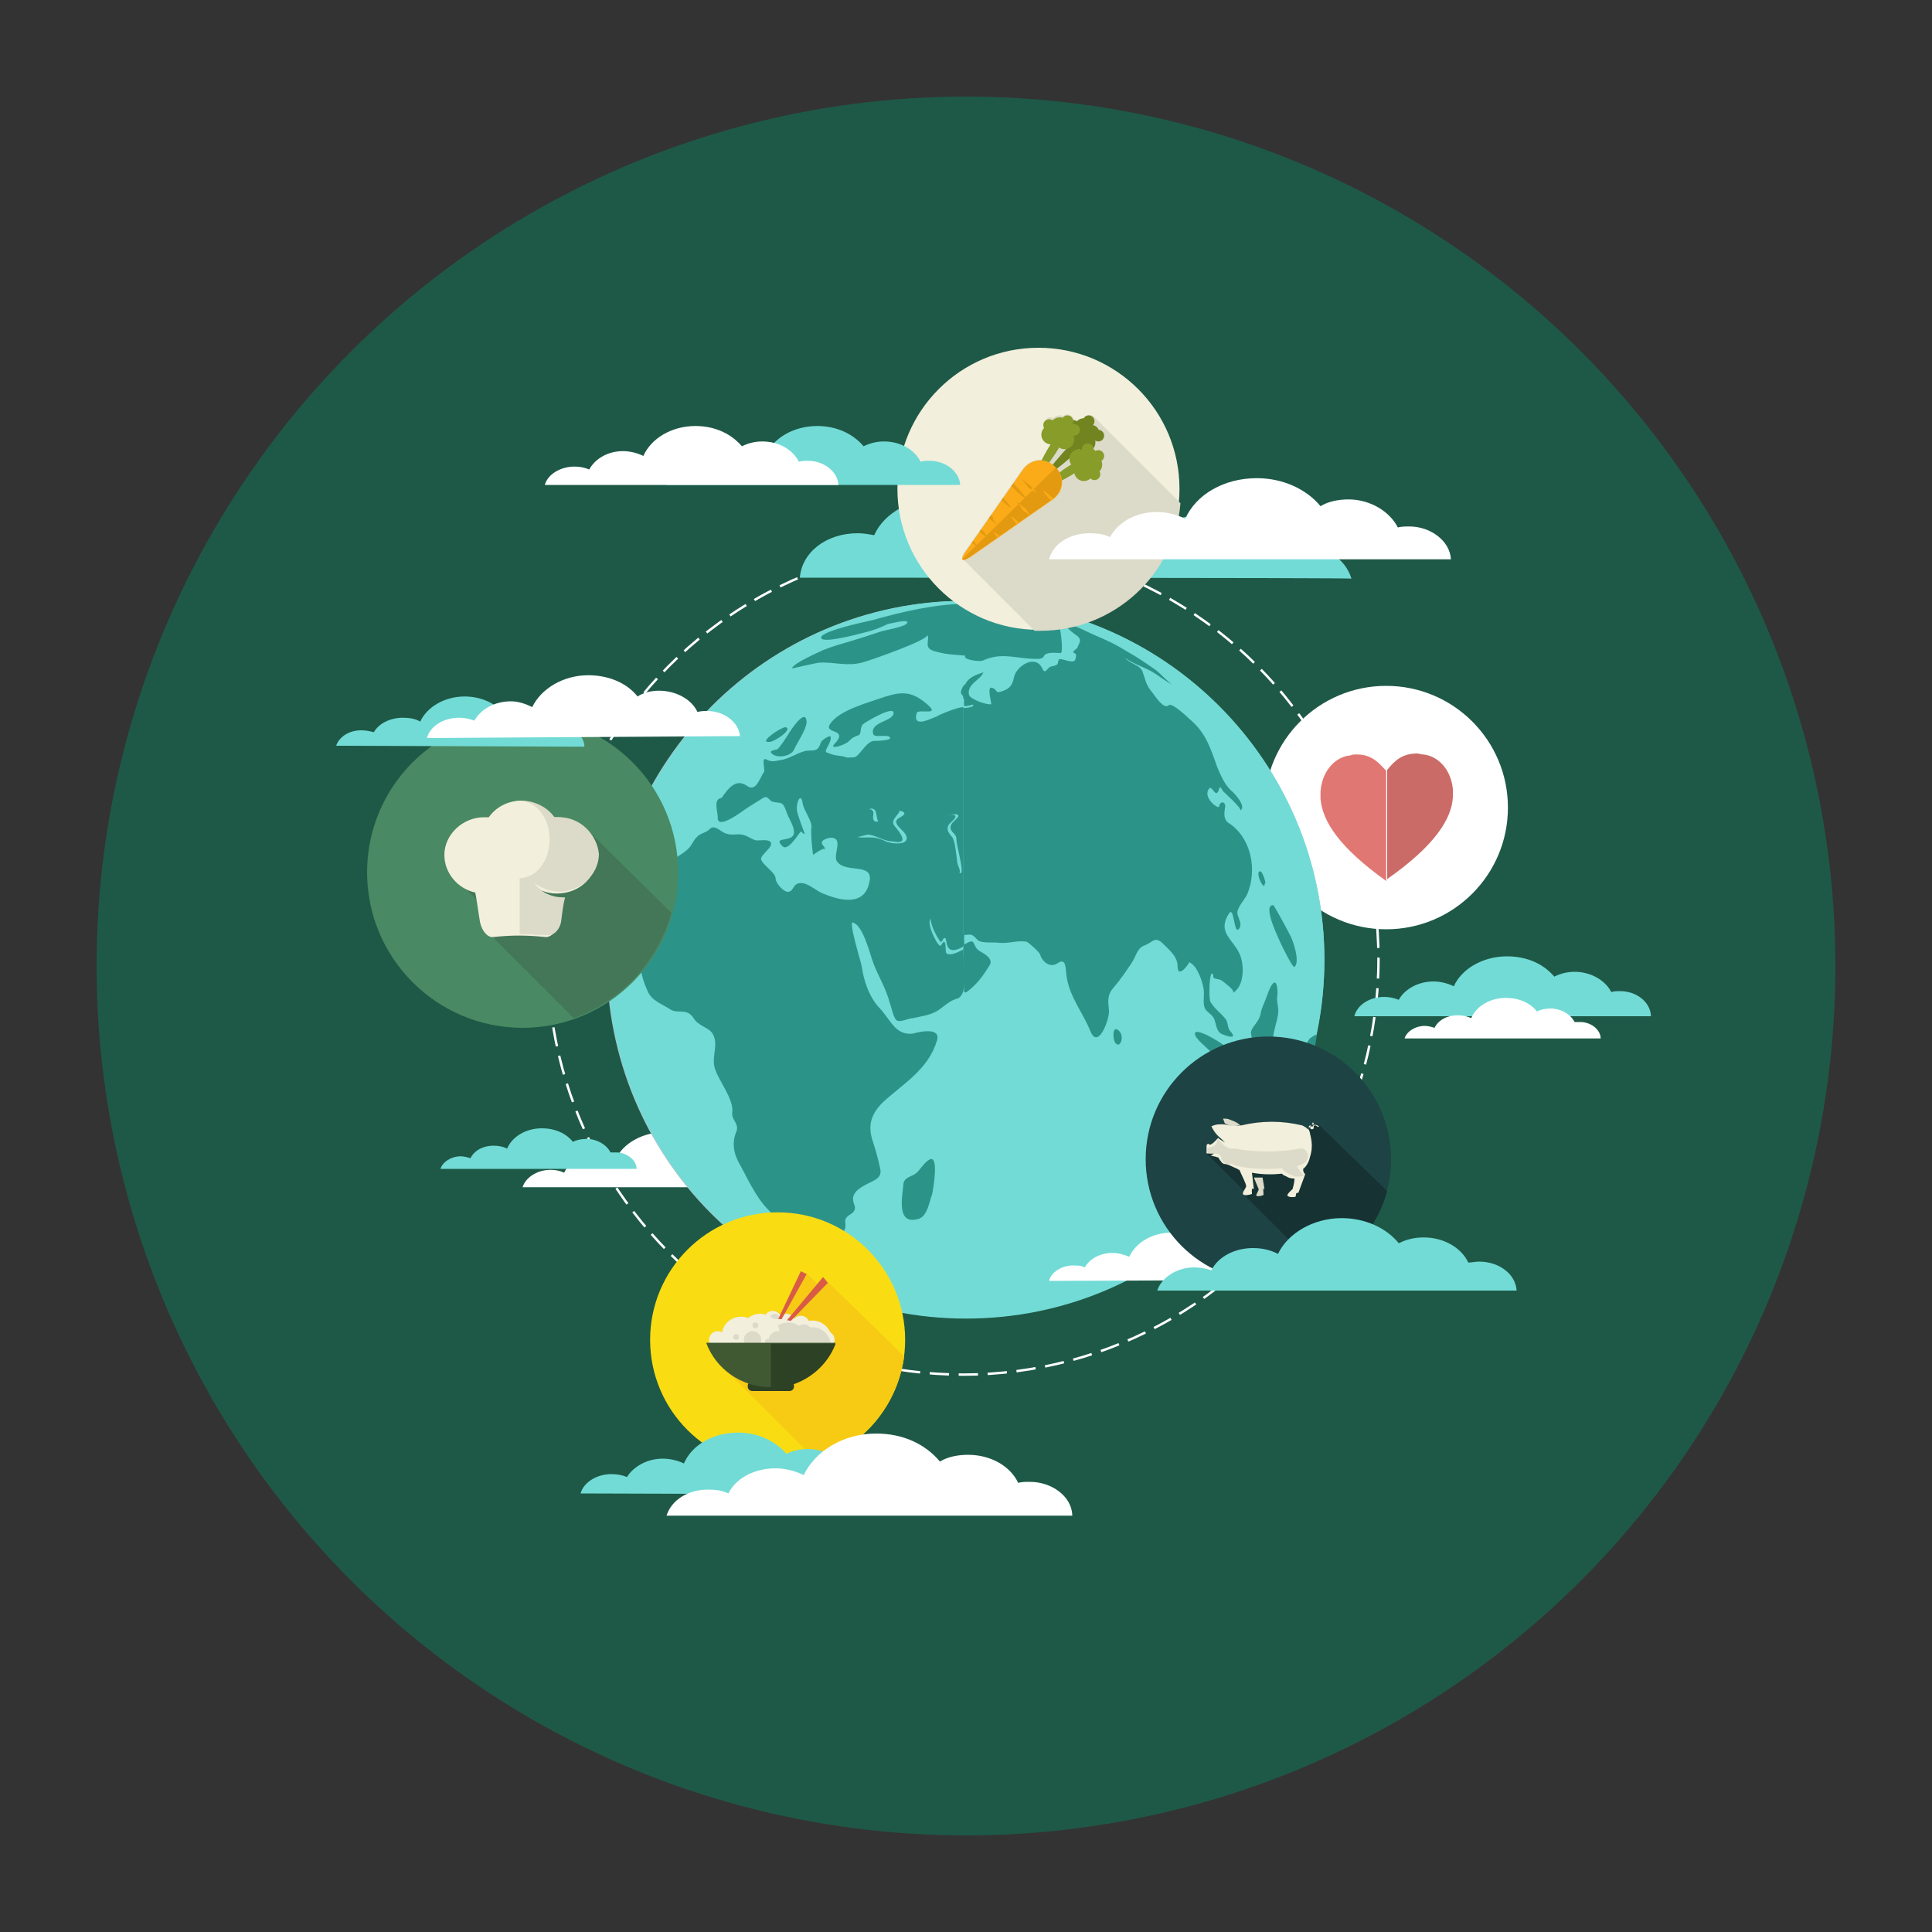 <?xml version="1.0" encoding="utf-8"?>
<!-- Generator: Adobe Illustrator 18.0.0, SVG Export Plug-In . SVG Version: 6.00 Build 0)  -->
<!DOCTYPE svg PUBLIC "-//W3C//DTD SVG 1.1//EN" "http://www.w3.org/Graphics/SVG/1.1/DTD/svg11.dtd">
<svg version="1.1" id="Lag_1" xmlns="http://www.w3.org/2000/svg" xmlns:xlink="http://www.w3.org/1999/xlink" x="0px" y="0px"
	 viewBox="0 0 200 200" enable-background="new 0 0 200 200" xml:space="preserve">
<rect x="0" y="0" width="200" height="200" fill="#333333" stroke="none"/>
<circle fill="#1E5947" cx="100" cy="100" r="90"/>
<path fill="#FFFFFF" d="M82.8,122.9c-0.1-1.3-1.4-2.3-3-2.3c-0.3,0-0.5,0.1-0.9,0.1c-0.5-1.2-1.9-2-3.6-2c-0.7,0-1.4,0.2-2,0.5
	c-1-1.2-2.6-2-4.5-2c-2.3,0-4.4,1.2-5.1,2.9c-0.5-0.3-1.2-0.5-2-0.5c-1.5,0-2.8,0.7-3.3,1.8c-0.4-0.2-0.9-0.3-1.4-0.3
	c-1.4,0-2.6,0.8-2.9,1.8L82.8,122.9L82.8,122.9z"/>
<circle fill="none" stroke="#FFFFFF" stroke-width="0.25" stroke-miterlimit="10" stroke-dasharray="2,1" cx="99.7" cy="99.3" r="43"/>
<g>
	<circle fill="#FFFFFF" cx="143.5" cy="83.6" r="12.6"/>
	<g>
		<path fill="#E17773" d="M143.5,79.8c-0.9-1-1.6-1.7-3.1-1.7c-0.2,0-0.4,0-0.6,0.1c-1.4,0.1-2.9,1.4-3.1,3.7v0.8
			c0.2,2.3,1.9,5,6.8,8.5l0,0V79.8L143.5,79.8z"/>
		<path fill="#CB6B68" d="M147.3,78.1c-0.2,0-0.4-0.1-0.6-0.1c-1.5,0-2.3,0.7-3.1,1.7l0,0v11.3c5-3.5,6.7-6.3,6.8-8.5v-0.8
			C150.2,79.5,148.7,78.2,147.3,78.1z"/>
	</g>
</g>
<path fill="#99CBD1" d="M99.9,62.2c-20.5,0-37.1,16.7-37.1,37.1c0,20.5,16.2,37.1,37.2,37.1v0c20,0,37.1-16.6,37.1-37.1
	C137.1,78.9,120.4,62.2,99.9,62.2z"/>
<g>
	<path fill="#72DBD6" d="M62.9,99.4c0,20.5,16.6,37.1,37.1,37.1V62.2C79.5,62.2,62.9,78.9,62.9,99.4z"/>
	<path fill="#72DBD6" d="M100,62.2v74.3c20.5,0,37.1-16.6,37.1-37.1C137.1,78.9,120.5,62.2,100,62.2z"/>
</g>
<g>
	<path fill="#2C9389" d="M92.6,85.5c-0.6-0.7,0.9-1.4,0.4-1.7c-0.7-0.5-2,0-1.9,0.8c0.1,0.6-0.9,0.7-0.7-0.2
		c0.2-1.1-1.3-0.5-1.6-0.2c-0.4,0.4-1.1,1.4-0.9,2c0.3,0.9,1.5,0.2,2,0.2c0.9,0.1,1.6,0.7,2.5,0.7C94.2,87.5,93.2,86.2,92.6,85.5
		C92.4,85.3,92.8,85.8,92.6,85.5z"/>
	<path fill="#2C9389" d="M99,96.5c-0.7-0.4-1.4-1.9-2.3-1.9c-1,0,0.3,2.6,0.7,2.9c0.1,0.1,0.2-0.4,0.4-0.4c0.3-0.1-0.1,1.8,1.5,1.1
		c0.7-0.3,0.5-0.4,0.5-1.1C99.9,96.4,99.6,96.9,99,96.5C98.8,96.4,99.2,96.6,99,96.5z"/>
	<path fill="#2C9389" d="M100.8,72.9c0.5-0.2-0.9-0.7-1-0.8c0,0.3,0,0.7,0,1C100.2,73.1,100.5,73,100.8,72.9
		C101.1,72.8,100.6,73,100.8,72.9z"/>
	<path fill="#2C9389" d="M99.1,89.3c-0.1-0.7-0.2-2.1-0.5-2.6c-0.3-0.4-0.7-0.7-0.4-1.3c0.1-0.2,0.8-0.7,0.7-0.9
		c-0.1-0.4-1.7,0-1.9,0.2c-0.9,0.5-0.1,2.6,0.4,3.1c0.5,0.6-0.7,1.7,0.1,2.3c0.4,0.2,1.1,0.4,1.6,0.4C99.7,90.4,99.1,89.6,99.1,89.3
		z"/>
	<path fill="#2C9389" d="M79.7,76.8c0.4,0,2.3-1.2,1.7-1.5c-0.2-0.2-2.1,1-2.1,1.4C79.3,76.8,79.4,76.8,79.7,76.8z"/>
	<path fill="#2C9389" d="M80.4,77.6c-0.1,0-0.7,0.1-0.6,0.3c0.5,0.7,2.1,0.4,2.4-0.3c0.3-0.7,1.3-2.1,1.3-2.9
		c-0.1-1.4-1.5,0.7-1.7,1C81.6,76,80.7,77.5,80.4,77.6z"/>
	<path fill="#2C9389" d="M96.3,120c-0.5,0.2-1,1-1.4,1.4c-0.6,0.5-1.4,0.4-1.4,1.4c-0.1,1.1-0.7,4,1.5,3.4c1-0.2,1.2-1.8,1.5-2.6
		C96.6,123.1,97.2,119.7,96.3,120C96.2,120,96.4,119.9,96.3,120z"/>
	<path fill="#2C9389" d="M129.5,107c0.1,0.2,0.1,1.8,0.5,1.7c0.7-0.1,1.8-0.3,1.8-1.2c0-0.7,0.4-1.7,0.5-2.5c0.1-0.6-0.1-1-0.1-1.7
		c0.1-0.2,0.1-2.2-0.5-1.4c-0.3,0.4-0.5,1.1-0.7,1.6c-0.2,0.5-0.4,0.9-0.5,1.4C130.4,105.8,129.4,106.4,129.5,107z"/>
	<path fill="#2C9389" d="M132.6,97.7c0.1,0.2,1.2,2.5,1.4,2.4c0.6-0.5-0.1-2.6-0.4-3.2c-0.2-0.4-1.7-3.2-1.8-3.2
		C130.6,93.7,132.5,97.4,132.6,97.7z"/>
	<path fill="#2C9389" d="M131,91.4c0-0.1-0.3-1.3-0.6-1.2c-0.4,0.1,0.2,1.6,0.5,1.5C130.9,91.5,130.9,91.5,131,91.4
		C130.9,91.1,131,91.7,131,91.4z"/>
	<path fill="#2C9389" d="M115.7,106.6c-0.6-0.4-0.5,1.2-0.2,1.4C116,108.6,116.5,107.1,115.7,106.6
		C115.4,106.5,116,106.8,115.7,106.6z"/>
	<path fill="#2C9389" d="M100.2,62.5c-3.3,0-6.7,0.8-9.9,1.7C89.9,64.3,85,65.3,85,66c0,0.7,4-0.4,4.4-0.5c0.9-0.2,1.7-0.5,2.5-0.9
		c0.1,0,2.3-0.6,2-0.1c-0.2,0.4-2.2,0.7-2.8,0.9c-0.9,0.3-1.8,0.6-2.8,0.9c-1,0.3-2.1,0.6-3.1,1c-0.4,0.2-3.2,1.4-3.2,1.9
		c0,0,2.6-0.6,2.8-0.6c1.5-0.1,2.8,0.4,4.4,0c0.8-0.2,7.1-2.4,6.8-2.9c0.2,0.4-0.1,0.9,0.1,1.3c0.2,0.4,1,0.5,1.4,0.6
		c0.9,0.2,1.8,0.2,2.8,0.3C100.2,67.5,100.3,62.5,100.2,62.5z"/>
	<path fill="#2C9389" d="M101.7,68.4c2.1-1,3.7-0.1,5.9-0.2c0.6-0.1,0.3-0.3,0.7-0.5c0.4-0.2,1.1-0.1,1.5-0.1c0.3,0,0-2.4-0.1-2.6
		c-0.4-0.5-1.7-0.7-2.3-1c-0.6-0.3-1.2-0.7-1.8-0.9c-1.8-0.4-3.9-0.5-5.7-0.5c0,1.2,0,2.3,0,3.6c0,0.6,0,1.2,0,1.8
		C99.9,68.3,101.3,68.5,101.7,68.4C101.9,68.3,101.5,68.5,101.7,68.4z"/>
	<path fill="#2C9389" d="M99.5,71.5c-0.1,0.3,0.1,0.5,0.4,0.7c0-0.4,0-0.9,0-1.4C99.7,71,99.6,71.2,99.5,71.5
		C99.4,71.7,99.6,71.3,99.5,71.5z"/>
	<path fill="#2C9389" d="M135.6,107.5c-0.8,0.9-1,3.4-2,3.9c-0.5,0.3-0.7,1.2-0.9,1.7c-0.5,1.1-1.1,2.1-1.9,3.1
		c-1,1.2-2,2.2-2.6,3.6c-0.2,0.5-0.5,1-0.7,1.5c-0.3,0.5-1.4,1.8-1.4,2.4c0.1,0.9,2.4-0.8,2.6-1c0.1-0.2,0.2-0.4,0.4-0.5
		c0.9-1.4,1.7-2.7,2.5-4.1c1.8-3.2,4.4-7.2,4.7-11C135.9,107.2,135.8,107.4,135.6,107.5C135.4,107.8,135.9,107.2,135.6,107.5z"/>
	<path fill="#2C9389" d="M99.2,73.3c-0.5,0.1-1.8,0.6-2.3,0.9c-0.4,0.1-2.5,1.3-2-0.4c0.2-0.5,2.9,0.5,0.7-1.2c-1.3-1-2.3-1-3.9-0.5
		c-1.7,0.6-4.9,1.4-5.8,2.9c-0.6,1,2,0.4,0.5,2c-0.7,0.7,1.2,0.1,1.5-0.3c0.4-0.4,0.5-0.4,1-0.6c0.3-0.2,0.1-0.7,0.4-1.1
		c0.2-0.2,3.2-2,3.2-1.2c0,0.9-2.5,0.9-2.1,2.2c0.1,0.4,1.4,0,1.7,0.3c0.4,0.4-1.7,0.4-1.7,0.4c-0.9,0.2-1.5,1.8-2.1,1.7
		c-0.5,0-0.5,0.1-1-0.1c-0.7-0.1-1-0.1-1.7-0.4c-0.4-0.1,0.4-0.9,0.4-1.5c0.1-0.5-0.9,0.2-1,0.4c-0.3,0.9-0.5,0.9-1.4,0.9
		c-0.9,0.1-1.9,0.9-2.9,1c-0.5,0.1-0.9,0.2-1.4-0.1c-0.5-0.2-0.1,1-0.2,1.3c-0.4,0.5-0.8,2.1-1.7,1.5c-1.2-0.9-2,0.2-2.7,1.2
		c-0.9,0.1-0.4,1.4-0.4,2c-0.1,1.5,2.9-0.9,3.1-1c0.5-0.3,1.1-0.7,1.6-1c0.5-0.3,0.6,0.3,1,0.4c0.9,0.2,1-0.1,1.4,1
		c0.2,0.7,0.8,1.4,0.8,2.2c-0.1,1.1-2.3,0.3-1.2,1.4c0.6,0.6,1.7-1.4,1.9-1.5c0.1-0.1,0.2,0.3,0.4,0.2c0,0-0.8-2.1-0.8-2.4
		c-0.1-0.8,0.4-2,0.6-0.7c0.1,0.7,1,1.8,0.9,2.5c-0.1,0.2,0.1,2.8,0.2,2.8c-0.2,0.1,1.3-1,1.2-0.5c0.1-0.4-0.6-0.6-0.2-1
		c0.3-0.2,0.9-0.4,1.2-0.2c0.7,0.3-0.1,1.7,0.2,2.3c0.8,1.4,3.9,0.1,3.4,2.2c-0.5,2.6-3.1,1.9-4.8,1.2c-0.8-0.3-1.8-1.4-2.7-1
		c-0.4,0.2-0.4,0.7-0.8,0.8c-0.5,0.2-1.4-0.9-1.4-1.3c0-0.7-1.2-1.3-1.5-2c-0.2-0.5,1.5-1.4,0.9-1.9c-0.3-0.2-0.9-0.1-1.4-0.1
		c-0.5-0.1-0.9-0.5-1.5-0.6c-0.5-0.1-1,0.1-1.6-0.1c-0.5-0.1-1.2-1-1.7-0.5c-0.4,0.4-0.8,0.4-1.2,0.7c-0.4,0.3-0.6,0.8-0.9,1.2
		c-0.6,0.7-1.5,1-2.2,1.7c-1,1-2,2-2.3,3.5c-0.7,3.1-1.3,6.6,0.1,9.6c0.4,1.1,1.5,1.4,2.4,2c0.8,0.5,1.7-0.2,2.4,0.9
		c0.5,0.8,1.4,0.9,1.9,1.5c0.8,1.2-0.1,2.4,0.3,3.7c0.4,1.3,2,3.2,1.8,4.6c-0.1,0.7,0.8,1.2,0.4,2c-0.4,1-0.3,2,0.2,3
		c0.9,1.6,1.8,3.7,3.1,5c1.5,1.5,2.3,3.3,4.5,3.4c1.2,0.1,3.8-0.2,3.5-2.1c-0.1-0.9,1.4-0.7,0.9-1.9c-0.4-1,0.5-1.6,1.3-2
		c0.7-0.4,1.7-0.6,1.4-1.7c-0.2-0.9-0.4-1.7-0.7-2.6c-0.6-1.7-0.3-2.9,1-4.2c2.2-2,4.7-3.4,5.6-6.4c0.4-1.4-1.8-0.9-2.5-0.7
		c-1.8,0.2-2.3-1.4-3.4-2.6c-1.1-1.1-1.7-2.9-1.9-4.4c-0.1-0.5-1.4-4.7-0.9-4.5c1,0.3,1.7,3,2,3.9c0.5,1.5,1.4,2.8,1.8,4.4
		c0.2,0.5,0.3,1.2,0.6,1.7c0.3,0.5,1.3-0.1,1.8-0.1c0.9-0.2,1.8-0.3,2.6-0.8c0.6-0.4,1.2-1,1.9-1.2c1.4-0.3,0.7-3.9,0.7-5.1
		c-0.4,0.2-1.3,0.7-1.7,0.4c-0.2-0.1,0-1.2-0.3-1.2c-0.1,0-0.3,0.5-0.4,0.4c-0.4-0.2-1.7-2.9-0.7-2.9c1.3,0,1.5,2.1,3.1,2
		c0-7.8,0-15.7,0-23.5C99.9,73.1,99.6,73.2,99.2,73.3C99,73.3,99.5,73.2,99.2,73.3z M93.8,87c-0.3,0.5-1.7,0.3-2.1,0.1
		c-1-0.5-1.5-0.4-2.5-0.4c-2.4,0,0.4-3.6,1.3-2.9c0.4,0.3,0.1,1.4,0.7,1.3c0.8-0.1-0.1-1,0.8-1.2c0.4-0.1,2.5,0,1.2,0.7
		C91.8,85.3,94.3,86.1,93.8,87C93.7,87.2,93.9,86.8,93.8,87z M99.4,90.4c-2.6,0-1.3-1.7-2-3.1c-0.3-0.6-0.9-2.2-0.1-2.7
		c0.2-0.1,1.8-0.5,1.9-0.2c0.1,0.2-0.6,0.7-0.7,0.9c-0.4,0.8,0.5,0.9,0.5,1.5C99,87.6,99.9,90.4,99.4,90.4z"/>
	<path fill="#2C9389" d="M127.4,111.6c0.9,0.9,2.7,0.1,3.7-0.2c0.4-0.1,2.4-2,2.2-2c-0.2-0.1-1.6,1-2,1.2c-0.8,0.3-1.8,0.5-2.6,0.6
		c-0.9,0.1,0.1-1.5,0-1.7s-1-0.2-1.3-0.7c-0.3-0.5-3.7-2.6-3.7-1.8c0,0.6,1.5,1.6,1.8,2.1C126.1,110.1,126.6,110.8,127.4,111.6z"/>
	<path fill="#2C9389" d="M124.6,102.4c0.1,0.6-0.1,1.4,0.1,1.9c0.1,0.4,0.8,0.7,1,1.2c0.2,0.5,0.2,1.2,0.7,1.5
		c0.4,0.2,1.8,0.7,1-0.2c-0.4-0.4-0.2-1-0.6-1.4c-0.5-0.6-1.1-1-1.5-1.7c-0.2-0.4-0.1-3.2,0.2-2.9c0.1,0.1,0.1,0.2,0.1,0.4
		c0.2,0.2,0.7,0.1,1,0.4c0.1,0.1,1.4,1,1,1.2c1.3-0.7,1.2-3.1,0.7-4.1c-0.7-1.5-2.3-2.2-1.1-4.1c0.6-1,0.5,2.4,1.1,1.5
		c0.3-0.5-0.1-1-0.2-1.5c-0.1-0.6,0.7-1.4,1-2c1.1-2.6,0.4-5.9-1.9-7.4c-0.5-0.3-0.5-0.9-0.4-1.5c0.2-0.7-0.5-0.9-0.6-0.2
		c-0.1,0.3-1.8-1-1-1.9c0.2-0.2,0.5,0.5,0.7,0.5c0.4,0,0.2-1.2,0.7-0.2c0.1,0.1,2,1.8,1.8,2c0.7-0.4-0.7-1.9-1-2.1
		c-0.7-0.7-1-1.5-1.4-2.4c-0.7-2-1.2-3.6-2.9-5c-0.2-0.2-1.8-1.7-2.1-1.4c-0.5,0.5-1.4-0.9-1.7-1.3c-0.7-0.8-0.7-1.3-1-2.1
		c-0.2-0.8-1.5-0.9-1.9-1.6c0.2,0.4,2.3,1.2,2.8,1.5c0.7,0.4,1.4,1,2.2,1.4c-0.4-0.2-1.3-1.2-1.7-1.5c-1-0.7-2-1.4-3.1-2
		c-1.1-0.7-2.2-1.2-3.4-1.7c-0.5-0.2-2.3-1.2-2.7-1c-0.4,0.2,1,1.1,1.1,1.2c0.4,0.4,0.1,0.7-0.1,1.2c-0.1,0.1-0.6,0.4-0.3,0.5
		c0.3,0.1,0.2,0.4,0.1,0.7c-0.2,0.5-1.6-0.3-1.7,0c-0.2,0.5,0.1,0.5-0.8,0.7c-0.4,0.1-0.6,0.9-0.9,0.2c-0.7-1.5-2.6-0.3-2.9,0.8
		c-0.2,0.9-0.4,1.3-1.4,1.6c-0.6,0.2-0.3-0.2-0.9-0.4c-0.6-0.2,0,1.7-0.1,1.7c-0.4,0.1-2.2-0.5-2.3-1c-0.2-1.1,1.2-1.5,1.5-2.3
		c-1.6,0.5-2.1,1-2.1,2.6c0,0.4,2.3,0.9,0.1,1.1c-0.1,0-0.1,0.2-0.1,0.3c0,2.4,0,4.9,0,7.4c0,5.3,0,10.5,0,15.8
		c1-0.1,0.9-0.1,1.5,0.5c0.4,0.4,1.7,0.2,2.2,0.3c1,0.1,2-0.3,2.9-0.1c0.2,0.1,1.4,1.1,1.4,1.4c0.3,0.8,1.1,1.3,1.8,0.8
		c0.9-0.6,0.8,0.6,0.9,1.3c0.3,2.2,1.7,3.8,2.5,5.8c0.8,1.9,2-1.4,1.9-2.2c-0.1-1-0.2-1.6,0.5-2.4c0.7-0.8,1.3-1.7,1.9-2.6
		c0.4-0.6,0.5-1.4,1.2-1.7c0.9-0.3,1.1-1,1.9-0.3c0.7,0.7,1.6,1.4,1.6,2.4c0,1.5,1.3-0.4,1.2-0.4C124,100,124.5,101.7,124.6,102.4
		C124.6,102.9,124.6,102.1,124.6,102.4z"/>
	<path fill="#2C9389" d="M100.2,102.6c1-0.8,1.5-1.5,2.2-2.6c0.5-0.7-0.4-1.2-0.9-1.5c-1-0.5-0.3-1.6-1.7-0.7c-0.2,0.4,0,1.8,0,2.3
		c0,0.9,0,1.8,0,2.6C100,102.8,100,102.7,100.2,102.6C100.4,102.4,100.1,102.7,100.2,102.6z"/>
</g>
<path fill="#FFFFFF" d="M133.3,132.5c-0.1-1.1-1.2-2-2.6-2c-0.2,0-0.5,0-0.7,0.1c-0.5-1-1.7-1.7-3.1-1.7c-0.6,0-1.2,0.1-1.7,0.4
	c-0.9-1-2.3-1.7-3.9-1.7c-2,0-3.7,1-4.4,2.5c-0.5-0.2-1.1-0.4-1.7-0.4c-1.3,0-2.4,0.6-2.9,1.5c-0.4-0.2-0.8-0.2-1.2-0.2
	c-1.2,0-2.3,0.7-2.5,1.6L133.3,132.5L133.3,132.5z"/>
<path fill="#72DBD6" d="M65.9,121c0-0.9-1-1.7-2.1-1.7c-0.2,0-0.4,0-0.6,0c-0.4-0.8-1.4-1.4-2.5-1.4c-0.5,0-1,0.1-1.4,0.3
	c-0.7-0.9-1.9-1.4-3.2-1.4c-1.7,0-3.1,0.9-3.6,2.1c-0.4-0.2-0.9-0.3-1.4-0.3c-1.1,0-2,0.5-2.4,1.3c-0.3-0.1-0.7-0.2-1-0.2
	c-1,0-1.9,0.6-2.1,1.3L65.9,121L65.9,121z"/>
<g>
	<circle fill="#498963" cx="54.1" cy="90.3" r="16.1"/>
	<path fill="#437758" d="M60.9,86c-0.7-0.8-1.8-1.4-3-1.4c-0.2,0-0.3,0-0.5,0c-0.7-1-2-1.7-3.3-1.7c-0.1,0-0.2,0-0.3,0
		c-1.3,0.1-2.4,0.7-3,1.7c-0.2,0-0.3,0-0.5,0c-2.2,0-4.1,1.8-4.1,3.9c0,1.2,0.5,2.2,1.4,2.9l0,0l2.1,2.1c0.1,0.6,0.2,1.2,0.3,1.8
		c0.1,0.5,0.3,0.9,0.5,1.2l0,0l8.9,8.9c4.9-1.8,8.7-5.8,10.1-10.9L60.9,86L60.9,86z"/>
	<g>
		<path fill="#F2EFDC" d="M61.8,88.5c0-2.1-1.8-3.9-4.1-3.9c-0.2,0-0.3,0-0.5,0c-0.7-1-2-1.7-3.3-1.7c-1.4,0-2.6,0.7-3.3,1.7
			c-0.2,0-0.3,0-0.5,0c-2.2,0-4.1,1.8-4.1,3.9c0,1.9,1.4,3.5,3.2,3.9c0.2,1,0.3,2,0.5,3.1c0.2,0.9,0.8,1.6,1.4,1.5
			c1.8-0.2,3.5-0.2,5.3,0c0.6,0.1,1.3-0.6,1.4-1.5c0.1-0.8,0.2-1.7,0.4-2.4c-0.1,0-0.1,0-0.1,0c-1.3,0-2.4-0.5-3.1-1.5
			c0.7,0.5,1.6,0.9,2.6,0.9C60.1,92.5,61.8,90.7,61.8,88.5z"/>
		<path fill="#DCDAC8" d="M57.9,84.6c-0.2,0-0.3,0-0.5,0c-0.7-1-2-1.7-3.3-1.7c-0.1,0-0.2,0-0.3,0v13.8c1,0,2,0.1,2.9,0.1
			c0.6,0.1,1.3-0.6,1.4-1.5c0.1-0.8,0.2-1.7,0.4-2.4c-0.1,0-0.1,0-0.1,0c-1.3,0-2.4-0.5-3.1-1.5c0.7,0.5,1.6,0.9,2.6,0.9
			c2.2,0,4.1-1.8,4.1-3.9C61.8,86.4,60.1,84.6,57.9,84.6z"/>
		<ellipse fill="#F2EFDC" cx="53.8" cy="86.9" rx="3.1" ry="4"/>
	</g>
</g>
<g>
	<circle fill="#1E4344" cx="131.3" cy="120" r="12.7"/>
	<path fill="#163233" d="M136.5,116.4L136.5,116.4h-0.2l0,0c-0.2,0-0.3,0-0.4,0.2c-0.1,0-0.2,0-0.2,0c-0.2,0.1-0.2,0.2-0.2,0.4
		c0-0.1-0.1-0.1-0.1-0.1c-0.2-0.2-0.4-0.3-0.6-0.4c-2.1-0.5-4.2-0.5-6.3,0h-0.1c-1.1,0.2-1.2-0.2-2.3-0.1c-0.2,0-0.5,0.1-0.7,0.2
		c0.2,0.4,0.4,0.7,0.7,1c0.2,0.2,0.5,0.4,0.7,0.7c-0.2-0.2-0.5-0.3-0.7-0.5c-0.3,0.3-0.6,0.7-0.9,0.7l-0.1-0.1
		c-0.1,0-0.2,0.1-0.2,0.2v0.8l0,0l0,0l4,4c-0.1,0.2-0.2,0.3-0.1,0.3l0,0l7.8,7.8c3.4-1.5,6-4.5,7-8.2L136.5,116.4z"/>
	<g>
		<g>
			<path fill="#DCDAC8" d="M130.9,123.1l-0.2-1.2c-0.3,0-0.7,0-0.9,0c0,0,0.4,1,0.5,1.2c0,0.2-0.4,0.7-0.2,0.7
				c0.3,0.1,0.7-0.1,0.7-0.1C130.8,123.3,130.7,122.9,130.9,123.1z"/>
			<path fill="#DCDAC8" d="M128.2,116.5L128.2,116.5c0.1,0,0.1,0,0.2,0c-0.2-0.2-0.5-0.4-1.1-0.6c-0.2-0.1-0.4-0.1-0.7-0.1
				c0.1,0.2,0.1,0.3,0.2,0.5C127.3,116.5,127.5,116.7,128.2,116.5z"/>
			<path fill="#F2EFDC" d="M136.4,116.5C136.4,116.5,136.5,116.5,136.4,116.5L136.4,116.5L136.4,116.5c-0.3-0.1-0.4-0.1-0.5,0.1
				c-0.1,0-0.2,0-0.2,0c-0.2,0.1-0.2,0.2-0.2,0.4c0-0.1-0.1-0.1-0.1-0.1c-0.2-0.2-0.4-0.3-0.6-0.4c-2.1-0.5-4.2-0.5-6.3,0h-0.1
				c-1.1,0.2-1.2-0.2-2.3-0.1c-0.2,0-0.5,0.1-0.7,0.2c0.2,0.4,0.4,0.7,0.7,1c0.2,0.2,0.5,0.4,0.7,0.7c-0.2-0.2-0.5-0.3-0.7-0.5
				c-0.3,0.3-0.6,0.7-0.9,0.7l-0.1-0.1c-0.1,0-0.2,0.1-0.2,0.2v0.8h0.8c-0.2,0.1-0.2,0.2-0.4,0.2c0.2,0.1,0.5,0.1,0.7,0.2
				c0,0,0,0,0.1,0c0.2,0.3,0.4,0.7,0.7,0.7s0.8,0.3,1.3,0.5c0,0,0.1,0.1,0.2,0.1c0.2,0.5,0.7,1.4,0.7,1.7c0,0.2-0.6,0.8-0.2,0.9
				c0.2,0.1,0.8-0.1,0.8-0.1c0-0.3-0.1-0.7,0.2-0.5l-0.2-1.7c1.1,0.2,2.1,0.2,3.1,0.1c0.2,0.2,0.3,0.2,0.5,0.3
				c0.3,0.2,0.6,0.2,0.8,0.2c0,0.5-0.2,1.1-0.2,1.1s-0.7,0.6-0.5,0.7c0.2,0.2,0.8,0.1,0.8,0.1c0.1-0.2,0-0.5,0.3-0.4l0.7-1.9
				c0-0.2-0.2-0.1-0.2-0.6c0.3-0.2,0.6-0.7,0.7-1.2c0.1-0.3,0.2-0.7,0.2-1.2c0-0.5-0.1-0.9-0.2-1.3l0,0c0-0.2-0.1-0.2-0.1-0.4
				c0-0.1,0-0.2,0-0.3c0-0.1,0.2-0.1,0.2-0.1c-0.1,0.2-0.1,0.4,0.1,0.4c0.2,0,0.2-0.1,0.2-0.3c0-0.1-0.1-0.2-0.2-0.2
				c0-0.1,0.1-0.1,0.1-0.2c0,0,0.1,0,0.1,0.1c-0.1,0.2-0.1,0.3,0.2,0.2C136.6,116.8,136.6,116.6,136.4,116.5z M136,117L136,117
				C136,117,136,117,136,117L136,117z"/>
		</g>
		<path fill="#DCDAC8" d="M135.4,119.7c0,0.5-0.4,0.8-0.8,0.8h-7.4c-0.5,0-0.8-0.4-0.8-0.8l0,0c0-0.5,0.4-0.8,0.8-0.8h7.4
			C135,118.8,135.4,119.2,135.4,119.7L135.4,119.7z"/>
		<ellipse fill="#DCDAC8" cx="131.2" cy="120.3" rx="3.8" ry="0.7"/>
		<ellipse fill="#F2EFDC" cx="131.2" cy="118.5" rx="4" ry="0.7"/>
		<path fill="#DCDAC8" d="M135,121.7c-0.7-0.7-1-1.4-1-1.9c-0.8,0.2-1.3,0.6-1.3,1c0,0.4,0.6,0.7,1.4,1
			C134.5,121.8,134.7,121.8,135,121.7z"/>
		<path fill="#DCDAC8" d="M126.1,117.9c-0.1,0.2-0.2,0.4-0.2,0.7c0,0.7,0.4,1.2,0.8,1.2c0.4,0,0.7-0.3,0.8-0.8
			C127,118.8,126.4,118.4,126.1,117.9z"/>
		<path fill="#DCDAC8" d="M126.5,119.2c0,0.1-0.1,0.2-0.2,0.2h-1.1c-0.1,0-0.2-0.1-0.2-0.2V119c0-0.1,0.1-0.2,0.2-0.2h1.1
			c0.1,0,0.2,0.1,0.2,0.2V119.2z"/>
		<path fill="#DCDAC8" d="M126.1,118.2C126.1,118.2,126,118.2,126.1,118.2c-0.2,0.3-0.6,0.6-1,0.6c-0.1,0.1-0.1,0.2-0.1,0.3
			c0.4,0.2,1,0.4,1.6,0.4c0.2,0,0.4,0,0.6-0.1c0-0.1,0-0.1,0-0.2C127.2,118.9,126,118.2,126.1,118.2z"/>
	</g>
</g>
<path fill="#72DBD6" d="M157,133.6c-0.1-1.7-1.8-3-3.9-3c-0.3,0-0.8,0.1-1.1,0.1c-0.7-1.5-2.5-2.6-4.6-2.6c-1,0-1.8,0.2-2.6,0.6
	c-1.3-1.6-3.5-2.6-5.9-2.6c-3,0-5.6,1.6-6.6,3.7c-0.8-0.4-1.6-0.6-2.6-0.6c-1.9,0-3.6,0.9-4.3,2.3c-0.6-0.2-1.2-0.3-1.8-0.3
	c-1.8,0-3.4,1.1-3.8,2.4L157,133.6L157,133.6L157,133.6z"/>
<path fill="#72DBD6" d="M60.5,77.3c0-1.2-1.3-2.1-2.7-2.1c-0.2,0-0.5,0-0.7,0.1c-0.5-1-1.7-1.8-3.1-1.8c-0.7,0-1.3,0.1-1.8,0.4
	c-0.9-1.1-2.4-1.8-4.1-1.8c-2.1,0-3.9,1.1-4.6,2.6c-0.5-0.3-1.1-0.4-1.8-0.4c-1.3,0-2.5,0.6-3,1.5c-0.4-0.1-0.8-0.2-1.3-0.2
	c-1.3,0-2.3,0.7-2.6,1.6L60.5,77.3L60.5,77.3L60.5,77.3z"/>
<g>
	<circle fill="#F9DD12" cx="80.5" cy="138.7" r="13.2"/>
	<path fill="#F7CB14" d="M85.7,132.7l-0.4-0.4l-0.6,0.7l-1.1-1.1l0,0l-0.6-0.3l-2.1,4.5c-0.1-0.2-0.4-0.4-0.7-0.4
		c-0.3,0-0.6,0.1-0.8,0.4c-0.1-0.1-0.4-0.1-0.6-0.1c-0.5,0-0.9,0.1-1.3,0.4c-0.2-0.1-0.5-0.1-0.8-0.1c-1,0-1.8,0.7-2,1.6
		c-0.1,0-0.2-0.1-0.3-0.1c-0.5,0-0.9,0.4-0.9,0.9c0,0.1,0,0.2,0.1,0.3h-0.4c0.4,1,1,1.9,1.8,2.7l0,0l9.5,9.5
		c4.8-1.5,8.4-5.7,9.1-10.8L85.7,132.7L85.7,132.7z"/>
	<g>
		<circle fill="#F2EFDC" cx="80" cy="136.6" r="0.9"/>
		<circle fill="#F2EFDC" cx="81.4" cy="136.9" r="0.9"/>
		<circle fill="#DCDAC8" cx="80.2" cy="136.5" r="0.5"/>
		<polygon fill="#D95B46" points="83.5,131.9 78.5,140.9 82.9,131.6 		"/>
		<polygon fill="#D95B46" points="85.7,132.8 78.6,140.1 85.2,132.2 		"/>
		<ellipse fill="#F2EFDC" cx="79.7" cy="139" rx="5" ry="2.5"/>
		<circle fill="#F2EFDC" cx="74.3" cy="138.7" r="0.9"/>
		<circle fill="#F2EFDC" cx="85.5" cy="138.7" r="0.9"/>
		<circle fill="#F2EFDC" cx="82.9" cy="137.1" r="0.9"/>
		<circle fill="#F2EFDC" cx="76.7" cy="138.3" r="2"/>
		<circle fill="#F2EFDC" cx="84.1" cy="138.7" r="2"/>
		<ellipse fill="#DCDAC8" cx="84.1" cy="139.3" rx="1.9" ry="1.9"/>
		<circle fill="#DCDAC8" cx="81.6" cy="138.9" r="2"/>
		<circle fill="#F2EFDC" cx="78.7" cy="138" r="2"/>
		<circle fill="#DCDAC8" cx="83.2" cy="138" r="0.9"/>
		<circle fill="#DCDAC8" cx="80.5" cy="138.7" r="0.9"/>
		<circle fill="#DCDAC8" cx="77.9" cy="138.7" r="0.9"/>
		<circle fill="#DCDAC8" cx="76.2" cy="138.4" r="0.3"/>
		<circle fill="#DCDAC8" cx="78.2" cy="137.2" r="0.3"/>
		<circle fill="#DCDAC8" cx="79.5" cy="138.9" r="0.3"/>
		<path fill="#2D4124" d="M82.2,143.5c0,0.3-0.2,0.5-0.5,0.5h-3.8c-0.3,0-0.5-0.2-0.5-0.5l0,0c0-0.3,0.2-0.5,0.5-0.5h3.7
			C82,143,82.2,143.2,82.2,143.5L82.2,143.5z"/>
		<path fill="#405933" d="M73.1,139c1,2.7,3.6,4.6,6.7,4.6c3,0,5.7-1.9,6.7-4.6H73.1z"/>
		<path fill="#2D4124" d="M79.8,143.7c3,0,5.7-1.9,6.7-4.6h-6.7V143.7z"/>
	</g>
</g>
<path fill="#72DBD6" d="M82.8,59.8c0.2-2.6,2.7-4.6,6-4.6c0.6,0,1.1,0.1,1.7,0.2c1-2.3,3.9-3.9,7-3.9c1.5,0,2.8,0.3,4,0.9
	c2-2.4,5.3-4,9.1-4c4.7,0,8.7,2.4,10.2,5.8c1.1-0.6,2.5-0.9,3.9-0.9c3,0,5.5,1.5,6.6,3.5c0.9-0.3,1.8-0.6,2.8-0.6
	c2.8,0,5.2,1.6,5.8,3.7C140.1,59.8,82.8,59.8,82.8,59.8z"/>
<g>
	<circle fill="#F2EFDC" cx="107.5" cy="50.6" r="14.6"/>
	<path fill="#DCDAC8" d="M113.2,43.1L113.2,43.1L113.2,43.1c-0.3-0.2-0.6-0.2-0.8,0c-0.1,0.1-0.1,0.1-0.1,0.2
		c-0.3,0-0.6,0.1-0.7,0.3l0,0c-0.1-0.1-0.3-0.2-0.5-0.2c0-0.2-0.1-0.3-0.3-0.4c-0.3-0.2-0.6-0.1-0.7,0.1c-0.4-0.2-0.8-0.1-1.1,0.2
		c-0.3-0.2-0.6-0.1-0.7,0.2c-0.1,0.2-0.1,0.5,0,0.6c-0.1,0.1-0.1,0.1-0.2,0.2c-0.3,0.5-0.2,1.1,0.3,1.4c0.2,0.1,0.3,0.2,0.5,0.2
		c-0.3,0.6-0.6,1.1-0.9,1.7c-0.7-0.1-1.5,0.2-2.1,0.9l-5.8,8.3c-0.5,0.6-0.6,1-0.4,1.1l7.4,7.4c0.2,0,0.4,0,0.6,0
		c7.6,0,13.9-5.8,14.5-13.2L113.2,43.1z"/>
	<g>
		<g>
			<path fill="#71841F" d="M108.9,48.9c-0.5,0.4-0.6,0.2-0.3-0.3c0.8-1.1,1.8-2.1,2.7-3.2c0.4-0.4,0.8-0.5,1-0.3l0,0
				c0.2,0.2,0.1,0.6-0.3,1C111.2,47.1,110,48.1,108.9,48.9z"/>
			<circle fill="#71841F" cx="111.1" cy="44.1" r="0.6"/>
			<circle fill="#71841F" cx="112.7" cy="43.6" r="0.6"/>
			<circle fill="#71841F" cx="113.7" cy="45.1" r="0.6"/>
			<circle fill="#71841F" cx="113" cy="44.8" r="0.8"/>
			<circle fill="#71841F" cx="111.2" cy="45" r="1"/>
			<circle fill="#71841F" cx="112.2" cy="44.3" r="1"/>
			<circle fill="#71841F" cx="112.4" cy="45.8" r="1"/>
		</g>
		<g>
			<path fill="#879C29" d="M107.4,49.3c-0.4,0.5-0.6,0.4-0.3-0.2c0.6-1.2,1.2-2.5,2-3.6c0.3-0.5,0.6-0.6,0.9-0.6l0,0
				c0.2,0.1,0.2,0.6-0.1,1C109.2,47.1,108.4,48.3,107.4,49.3z"/>
			<circle fill="#879C29" cx="108.6" cy="44" r="0.6"/>
			<circle fill="#879C29" cx="110.5" cy="43.6" r="0.6"/>
			<circle fill="#879C29" cx="111.2" cy="44.5" r="0.6"/>
			<circle fill="#879C29" cx="110.5" cy="44.4" r="0.8"/>
			<circle fill="#879C29" cx="108.8" cy="45" r="1"/>
			<circle fill="#879C29" cx="109.7" cy="44.2" r="1"/>
			<circle fill="#879C29" cx="110.2" cy="45.5" r="1"/>
		</g>
		<g>
			<path fill="#879C29" d="M108,50.3c-0.5,0.4-0.4,0.6,0.2,0.3c1.2-0.6,2.5-1.2,3.6-2c0.5-0.3,0.6-0.6,0.6-0.9l0,0
				c-0.1-0.2-0.6-0.2-1,0.1C110.1,48.5,109,49.4,108,50.3z"/>
			<circle fill="#879C29" cx="113.3" cy="49.1" r="0.6"/>
			<circle fill="#879C29" cx="113.7" cy="47.2" r="0.6"/>
			<circle fill="#879C29" cx="112.6" cy="46.5" r="0.6"/>
			<circle fill="#879C29" cx="112.7" cy="47.1" r="0.8"/>
			<circle fill="#879C29" cx="112.2" cy="48.8" r="1"/>
			<circle fill="#879C29" cx="113.1" cy="48.1" r="1"/>
			<circle fill="#879C29" cx="111.7" cy="47.5" r="1"/>
		</g>
		<g>
			<path fill="#FBAB18" d="M100.7,57.5c-1.1,0.8-1.5,0.6-0.6-0.6l5.8-8.3c0.8-1.1,2.3-1.3,3.3-0.3l0.1,0.1c1,1,0.8,2.5-0.3,3.3
				L100.7,57.5z"/>
			<path fill="#E39910" d="M109.3,48.4L109.3,48.4l-9.7,9.5c0.1,0.1,0.5,0,1-0.4l8.3-5.8C110.1,50.9,110.2,49.4,109.3,48.4z"/>
			<g>
				<g>
					<g>
						<defs>
							<path id="SVGID_1_" d="M100.7,57.5c-1.1,0.8-1.5,0.6-0.6-0.6l5.8-8.3c0.8-1.1,2.3-1.3,3.3-0.3l0.1,0.1c1,1,0.8,2.5-0.3,3.3
								L100.7,57.5z"/>
						</defs>
						<clipPath id="SVGID_2_">
							<use xlink:href="#SVGID_1_"  overflow="visible"/>
						</clipPath>
						<g clip-path="url(#SVGID_2_)">
							<path fill="#FBAB18" d="M108.6,51.6c-0.9-1-0.8-1.1,0.2-0.2l7.4,6.6c1,0.9,1.7,2,1.4,2.2l0,0c-0.3,0.3-1.3-0.3-2.2-1.4
								L108.6,51.6z"/>
							<path fill="#FBAB18" d="M105.3,54.3c-0.9-1-0.8-1.1,0.2-0.2l7.4,6.6c1,0.9,1.7,2,1.4,2.2l0,0c-0.3,0.3-1.3-0.3-2.2-1.4
								L105.3,54.3z"/>
							<path fill="#FBAB18" d="M103.5,55.9c-0.9-1-0.8-1.1,0.2-0.2l7.4,6.6c1,0.9,1.7,2,1.4,2.2l0,0c-0.3,0.3-1.3-0.3-2.2-1.4
								L103.5,55.9z"/>
							<path fill="#E39910" d="M105.4,51c1,0.9,1.1,0.8,0.2-0.2L99,43.4c-0.9-1-2-1.7-2.2-1.4l0,0c-0.3,0.3,0.3,1.3,1.4,2.2
								L105.4,51z"/>
							<path fill="#E39910" d="M103.8,51.9c1,0.9,1.1,0.8,0.2-0.2l-6.6-7.4c-0.9-1-2-1.7-2.2-1.4l0,0c-0.3,0.3,0.3,1.3,1.4,2.2
								L103.8,51.9z"/>
							<path fill="#E39910" d="M100.3,55.9c1,0.9,1.1,0.8,0.2-0.2l-6.6-7.4c-0.9-1-2-1.7-2.2-1.4l0,0c-0.3,0.3,0.3,1.3,1.4,2.2
								L100.3,55.9z"/>
							<g>
								<path fill="#E39910" d="M107.3,51.1C107.4,51.1,107.4,51.1,107.3,51.1l-0.6-0.8c-0.1-0.1-0.2-0.1-0.3-0.1l0,0
									c-0.1,0.1,0,0.2,0.1,0.3L107.3,51.1z"/>
								<path fill="#E39910" d="M105.8,49.6C105.8,49.5,105.8,49.5,105.8,49.6l0.8,0.6c0.1,0.1,0.1,0.2,0.1,0.3l0,0
									c-0.1,0.1-0.2,0-0.3-0.1L105.8,49.6z"/>
							</g>
							<g>
								<path fill="#E39910" d="M106.7,53.4C106.8,53.5,106.8,53.4,106.7,53.4l-0.6-0.8c-0.1-0.1-0.2-0.1-0.3-0.1l0,0
									c-0.1,0.1,0,0.2,0.1,0.3L106.7,53.4z"/>
								<path fill="#E39910" d="M105.2,51.9C105.1,51.8,105.2,51.8,105.2,51.9l0.8,0.6c0.1,0.1,0.1,0.2,0.1,0.3l0,0
									c-0.1,0.1-0.2,0-0.3-0.1L105.2,51.9z"/>
							</g>
							<g>
								<path fill="#FBAB18" d="M106.7,53.4C106.8,53.4,106.8,53.4,106.7,53.4l-0.5-0.7c-0.1-0.1-0.2-0.1-0.3-0.1l0,0
									c-0.1,0.1-0.1,0.2,0.1,0.3L106.7,53.4z"/>
								<path fill="#FBAB18" d="M105.4,52.1C105.3,52,105.4,52,105.4,52.1l0.7,0.5c0.1,0.1,0.1,0.2,0.1,0.3l0,0
									c-0.1,0.1-0.2,0.1-0.3-0.1L105.4,52.1z"/>
							</g>
							<g>
								<path fill="#E39910" d="M103.2,54.3C103.4,54.4,103.4,54.3,103.2,54.3l-0.6-0.8c-0.1-0.1-0.2-0.1-0.3-0.1l0,0
									c-0.1,0.1,0,0.2,0.1,0.3L103.2,54.3z"/>
								<path fill="#E39910" d="M101.9,52.8C101.7,52.7,101.7,52.7,101.9,52.8l0.8,0.6c0.1,0.1,0.1,0.2,0.1,0.3l0,0
									c-0.1,0.1-0.2,0-0.3-0.1L101.9,52.8z"/>
							</g>
							<g>
								<path fill="#E39910" d="M102.4,55.8C102.5,55.9,102.5,55.9,102.4,55.8l-0.6-0.8c-0.1-0.1-0.2-0.1-0.3-0.1l0,0
									c-0.1,0.1,0,0.2,0.1,0.3L102.4,55.8z"/>
								<path fill="#E39910" d="M101,54.4C100.9,54.3,100.9,54.3,101,54.4l0.8,0.6c0.1,0.1,0.1,0.2,0.1,0.3l0,0
									c-0.1,0.1-0.2,0-0.3-0.1L101,54.4z"/>
							</g>
							<path fill="#FBAB18" d="M107.3,51l-0.4-0.5l-0.2,0.2L107.3,51C107.4,51.1,107.4,51.1,107.3,51z"/>
						</g>
					</g>
				</g>
			</g>
		</g>
	</g>
</g>
<path fill="#72DBD6" d="M99.4,50.2c-0.1-1.4-1.5-2.5-3.2-2.5c-0.3,0-0.6,0-0.9,0.1c-0.6-1.2-2-2.1-3.8-2.1c-0.8,0-1.5,0.2-2.1,0.5
	c-1.1-1.3-2.8-2.1-4.8-2.1c-2.5,0-4.6,1.3-5.4,3.1c-0.6-0.3-1.4-0.5-2.1-0.5c-1.6,0-2.9,0.7-3.5,1.9c-0.5-0.2-1-0.3-1.5-0.3
	c-1.5,0-2.8,0.8-3.1,1.9L99.4,50.2L99.4,50.2z"/>
<path fill="#FFFFFF" d="M86.8,50.2c-0.1-1.4-1.5-2.5-3.2-2.5c-0.3,0-0.6,0-0.9,0.1c-0.6-1.2-2-2.1-3.8-2.1c-0.8,0-1.5,0.2-2.1,0.5
	c-1.1-1.3-2.8-2.1-4.8-2.1c-2.5,0-4.6,1.3-5.4,3.1c-0.6-0.3-1.4-0.5-2.1-0.5c-1.6,0-2.9,0.8-3.5,1.9c-0.5-0.2-1-0.3-1.5-0.3
	c-1.5,0-2.8,0.8-3.1,1.9H86.8L86.8,50.2z"/>
<path fill="#72DBD6" d="M91.7,154.7c-0.1-1.4-1.6-2.6-3.3-2.6c-0.3,0-0.6,0-0.9,0.1c-0.6-1.3-2.1-2.2-3.9-2.2
	c-0.8,0-1.6,0.2-2.2,0.5c-1.1-1.3-2.9-2.2-5-2.2c-2.6,0-4.8,1.3-5.6,3.2c-0.6-0.3-1.4-0.5-2.2-0.5c-1.6,0-3,0.8-3.7,1.9
	c-0.5-0.2-1-0.3-1.6-0.3c-1.6,0-2.9,0.9-3.2,2L91.7,154.7L91.7,154.7z"/>
<path fill="#FFFFFF" d="M111,156.8c-0.1-1.9-2.1-3.4-4.4-3.4c-0.4,0-0.8,0-1.2,0.1c-0.8-1.7-2.8-2.9-5.2-2.9c-1,0-2.1,0.2-2.9,0.7
	c-1.5-1.8-3.8-2.9-6.6-2.9c-3.4,0-6.3,1.8-7.5,4.3c-0.8-0.4-1.9-0.7-2.9-0.7c-2.2,0-4.1,1-4.9,2.6c-0.6-0.3-1.3-0.4-2.1-0.4
	c-2.1,0-3.8,1.1-4.3,2.7H111L111,156.8z"/>
<path fill="#FFFFFF" d="M150.2,57.9c-0.1-1.9-2.1-3.4-4.3-3.4c-0.4,0-0.8,0-1.2,0.1c-0.8-1.6-2.8-2.9-5.1-2.9c-1,0-2.1,0.2-2.9,0.7
	c-1.4-1.7-3.8-2.9-6.6-2.9c-3.4,0-6.3,1.7-7.4,4.2c-0.8-0.4-1.9-0.7-2.9-0.7c-2.2,0-4,1-4.9,2.6c-0.6-0.3-1.3-0.4-2.1-0.4
	c-2.1,0-3.8,1.1-4.2,2.7H150.2z"/>
<path fill="#FFFFFF" d="M76.6,76.2c-0.1-1.4-1.6-2.6-3.4-2.6c-0.3,0-0.6,0-1,0.1c-0.6-1.3-2.2-2.2-4-2.2c-0.8,0-1.6,0.2-2.2,0.6
	c-1.1-1.4-3-2.2-5.1-2.2c-2.6,0-4.9,1.4-5.8,3.3c-0.6-0.3-1.4-0.6-2.2-0.6c-1.7,0-3.1,0.8-3.8,2c-0.5-0.2-1-0.3-1.6-0.3
	c-1.6,0-3,0.9-3.3,2.1L76.6,76.2L76.6,76.2z"/>
<path fill="#72DBD6" d="M170.9,105.1c-0.1-1.4-1.5-2.5-3.2-2.5c-0.3,0-0.6,0-0.9,0.1c-0.6-1.2-2.1-2.1-3.8-2.1
	c-0.8,0-1.5,0.2-2.1,0.5c-1.1-1.3-2.8-2.1-4.9-2.1c-2.5,0-4.7,1.3-5.5,3.1c-0.6-0.3-1.4-0.5-2.1-0.5c-1.6,0-3,0.8-3.6,1.9
	c-0.5-0.2-1-0.3-1.5-0.3c-1.5,0-2.8,0.8-3.1,2H170.9L170.9,105.1z"/>
<path fill="#FFFFFF" d="M165.7,107.5c0-0.9-1-1.7-2.1-1.7c-0.2,0-0.4,0-0.6,0c-0.4-0.8-1.4-1.4-2.5-1.4c-0.5,0-1,0.1-1.4,0.3
	c-0.7-0.9-1.9-1.4-3.2-1.4c-1.7,0-3.1,0.9-3.6,2.1c-0.4-0.2-0.9-0.3-1.4-0.3c-1.1,0-2,0.5-2.4,1.3c-0.3-0.1-0.7-0.2-1-0.2
	c-1,0-1.9,0.6-2.1,1.3L165.7,107.5L165.7,107.5z"/>
</svg>
